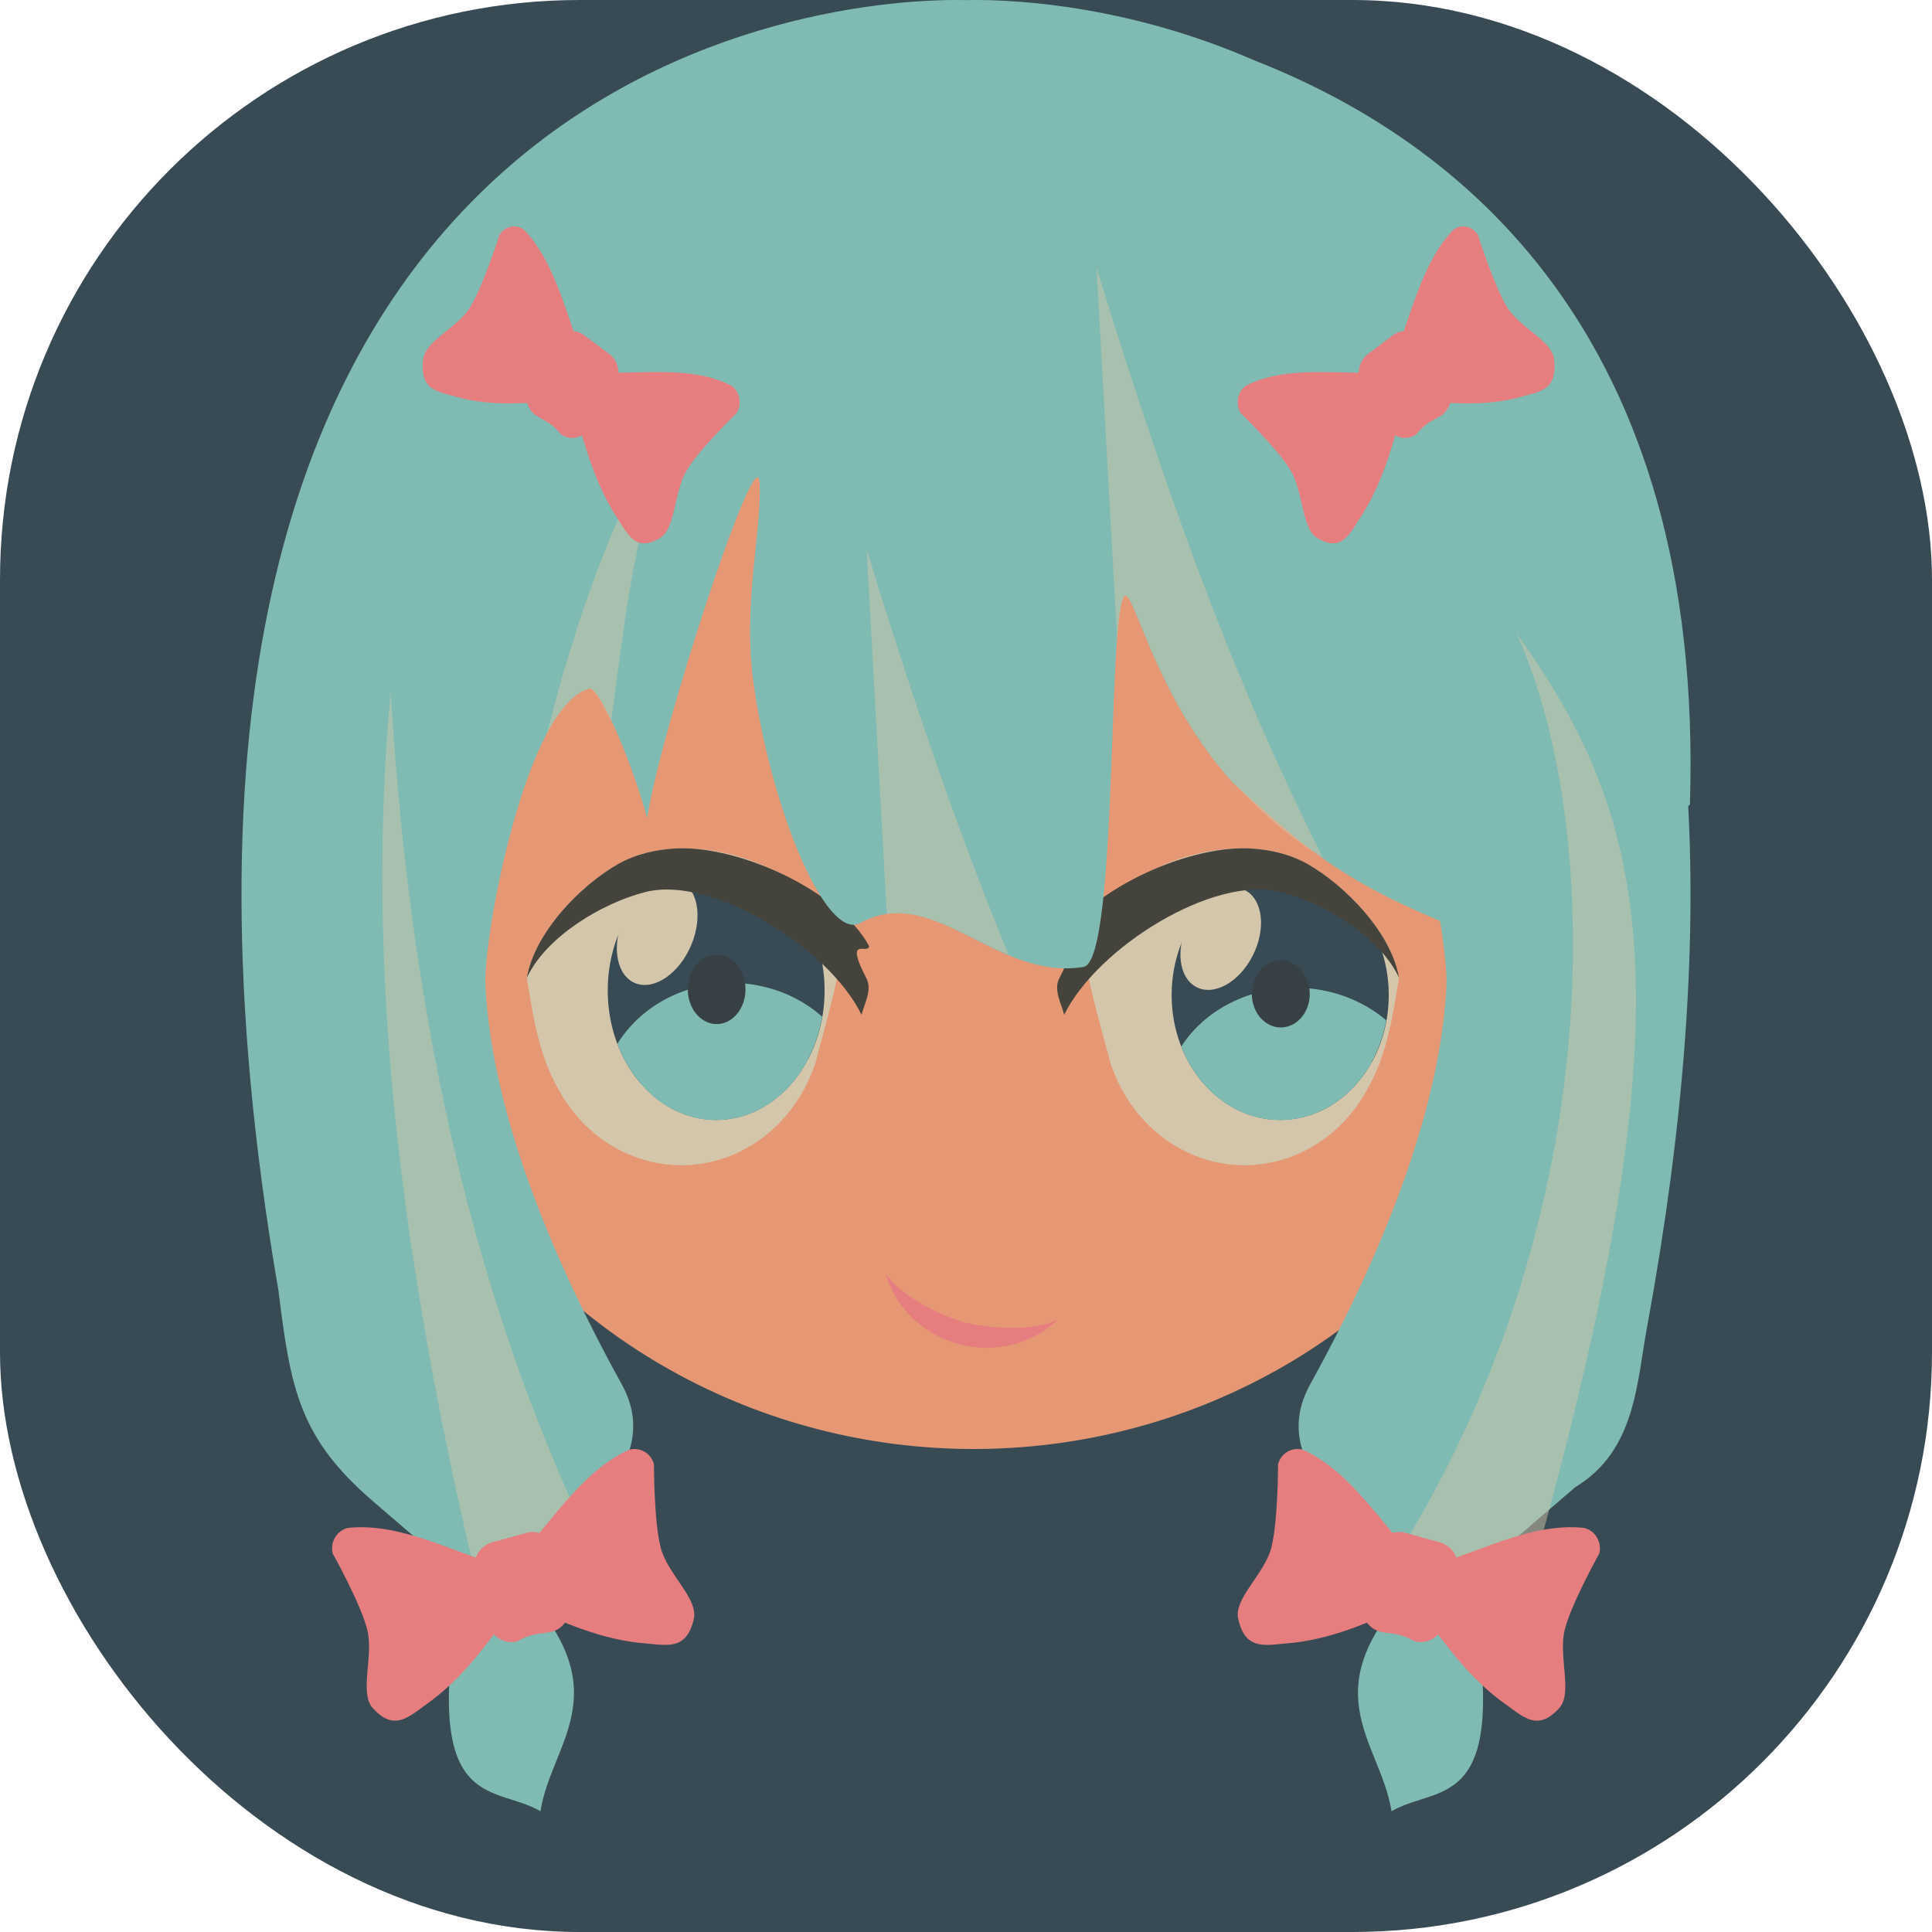 <svg xmlns="http://www.w3.org/2000/svg" xmlns:xlink="http://www.w3.org/1999/xlink" width="16" height="16" version="1">
 <defs>
  <linearGradient id="linearGradient939">
   <stop style="stop-color:#7fbbb3" offset="0"/>
   <stop style="stop-color:#d3c6aa;stop-opacity:0" offset="1"/>
  </linearGradient>
  <linearGradient id="linearGradient940" x1="22.26" x2="21.73" y1="32.569" y2="30.835" gradientTransform="matrix(1.163,0.72,-0.672,1.247,13.839,-27.7)" gradientUnits="userSpaceOnUse" xlink:href="#linearGradient938"/>
  <linearGradient id="linearGradient938">
   <stop style="stop-color:#384b55" offset="0"/>
   <stop style="stop-color:#384b55;stop-opacity:0" offset="1"/>
  </linearGradient>
  <linearGradient id="linearGradient941" x1="-17.139" x2="-17.115" y1="28.185" y2="25.295" gradientTransform="matrix(1.247,0,0,1.113,3.177,-4.465)" gradientUnits="userSpaceOnUse" xlink:href="#linearGradient939"/>
  <linearGradient id="linearGradient967" x1="-17.139" x2="-17.115" y1="28.185" y2="25.295" gradientTransform="matrix(1.032,0,0,0.921,47.612,0.58)" gradientUnits="userSpaceOnUse" xlink:href="#linearGradient939"/>
 </defs>
 <rect style="fill:#384b55" width="16" height="16" x="0" y="0" rx="4.8" ry="4.8"/>
 <ellipse id="ellipse24" style="fill:#e69875" cx="8.063" cy="7.122" rx="5.022" ry="4.878"/>
 <path style="fill:#d3c6aa" d="m 5.121,7.156 c 0.568,-0.322 1.542,-0.017 1.867,0.585 -0.034,0.367 -0.152,0.741 -0.238,1.074 -3.75e-4,0.002 -8.25e-4,0.003 -0.001,0.005 -0.005,0.01 -0.008,0.021 -0.013,0.031 C 6.638,9.116 6.46,9.338 6.23,9.481 5.668,9.829 4.949,9.622 4.624,9.02 4.458,8.734 4.408,8.376 4.363,8.098 4.427,7.724 4.805,7.335 5.121,7.156 Z"/>
 <ellipse id="ellipse28" style="fill:#384b55" cx="-5.931" cy="8.203" rx=".898" ry="1.072" transform="scale(-1,1)"/>
 <ellipse id="ellipse34" style="fill:#d3c6aa;stroke:#d3c6aa;stroke-width:0.252;stroke-linecap:round;stroke-linejoin:round;stroke-opacity:0" cx="8.303" cy="4.086" rx=".303" ry=".462" transform="matrix(0.873,0.488,-0.442,0.897,0,0)"/>
 <path style="fill:#7fbbb3" d="M 6.057,8.14 A 1.085,0.996 0 0 0 5.113,8.645 0.898,1.072 0 0 0 5.931,9.275 0.898,1.072 0 0 0 6.809,8.42 1.085,0.996 0 0 0 6.057,8.14 Z"/>
 <path id="ellipse942" style="fill:#7fbbb3" d="M 6.123,8.623 A 1.085,0.996 0 0 0 5.302,8.969 0.898,1.072 0 0 0 5.931,9.275 0.898,1.072 0 0 0 6.692,8.772 1.085,0.996 0 0 0 6.123,8.623 Z"/>
 <ellipse id="ellipse885" style="fill:#374145" cx="-5.935" cy="8.193" rx=".239" ry=".288" transform="scale(-1,1)"/>
 <path style="fill:#45443c" d="m 5.606,7.026 c 0.529,-0.022 1.349,0.358 1.592,0.81 -0.007,0.074 -0.211,-0.096 -0.022,0.267 0.05,0.097 -0.022,0.218 -0.041,0.301 C 6.863,7.848 5.899,7.245 5.342,7.388 4.99,7.478 4.523,7.754 4.363,8.098 4.427,7.724 4.804,7.335 5.12,7.155 5.262,7.075 5.43,7.034 5.606,7.026 Z"/>
 <path style="fill:#d3c6aa" d="M 10.828,7.156 C 10.26,6.833 9.285,7.138 8.961,7.74 8.994,8.107 9.112,8.481 9.199,8.814 c 3.75e-4,0.002 8.25e-4,0.003 0.001,0.005 0.005,0.01 0.008,0.021 0.013,0.031 0.097,0.266 0.275,0.488 0.506,0.631 C 10.28,9.829 10.999,9.622 11.324,9.02 11.49,8.734 11.541,8.376 11.586,8.098 11.522,7.724 11.144,7.335 10.828,7.156 Z"/>
 <ellipse id="ellipse955" style="fill:#384b55" cx="-10.602" cy="8.241" rx=".899" ry="1.034" transform="scale(-1,1)"/>
 <ellipse id="ellipse957" style="fill:#d3c6aa;stroke:#d3c6aa;stroke-width:0.247;stroke-linecap:round;stroke-linejoin:round;stroke-opacity:0" cx="12.543" cy="2.04" rx=".3" ry=".449" transform="matrix(0.88,0.475,-0.455,0.89,0,0)"/>
 <path style="fill:#7fbbb3" d="M 10.728,8.18 A 1.086,0.961 0 0 0 9.783,8.667 0.899,1.034 0 0 0 10.602,9.275 0.899,1.034 0 0 0 11.48,8.45 1.086,0.961 0 0 0 10.728,8.18 Z"/>
 <path style="fill:#7fbbb3" d="M 10.795,8.646 A 1.086,0.961 0 0 0 9.973,8.979 0.899,1.034 0 0 0 10.602,9.275 0.899,1.034 0 0 0 11.363,8.79 1.086,0.961 0 0 0 10.795,8.646 Z"/>
 <ellipse id="ellipse963" style="fill:#374145" cx="-10.607" cy="8.231" rx=".24" ry=".278" transform="scale(-1,1)"/>
 <path style="fill:#45443c" d="m 10.342,7.026 c -0.529,-0.022 -1.349,0.358 -1.592,0.81 0.007,0.074 0.211,-0.096 0.022,0.267 -0.05,0.097 0.022,0.218 0.041,0.301 0.272,-0.556 1.236,-1.16 1.794,-1.017 0.352,0.09 0.819,0.366 0.979,0.71 C 11.522,7.724 11.144,7.335 10.828,7.155 10.686,7.075 10.519,7.034 10.342,7.026 Z"/>
 <path style="fill:#7fbbb3" d="M 7.923,-5.7599993e-6 C 6.33,-6.5424744e-4 0.627,0.943 2.306,10.688 c 0.1,0.815 0.173,1.22 0.783,1.745 l 0.747,0.642 c -0.381,1.969 0.244,1.691 0.64,1.925 0.092,-0.592 0.706,-1.013 -0.258,-1.952 C 4.7,12.668 5.524,12.145 5.149,11.464 4.477,10.248 4.066,9.101 4.02,8.162 4,7.766 4.353,5.841 4.88,5.703 4.974,5.679 5.266,6.409 5.359,6.776 5.471,6.045 6.266,3.617 6.29,3.992 6.314,4.373 6.148,4.996 6.24,5.654 6.388,6.712 6.843,7.798 7.124,7.644 7.734,7.309 8.246,8.124 8.973,8.008 9.273,7.959 9.162,4.792 9.332,4.938 c 0.059,0.051 0.166,0.431 0.408,0.874 -3.461e-4,0.008 2.022e-4,0.01 0.002,0.004 0.12,0.218 0.273,0.451 0.47,0.668 0.571,0.509 0.84,0.776 1.714,1.143 0.039,0.24 0.058,0.436 0.053,0.536 -0.046,0.939 -0.457,2.086 -1.129,3.302 -0.376,0.681 0.449,1.203 0.931,1.584 C 10.818,13.987 11.431,14.408 11.524,15 c 0.396,-0.234 1.021,0.045 0.639,-1.925 l 0.883,-0.759 c 0.508,-0.308 0.508,-0.877 0.599,-1.353 0.306,-1.669 0.4,-3.085 0.336,-4.288 0.005,-0.004 0.009,-0.007 0.014,-0.011 C 14.12,2.764 12.086,1.164 10.385,0.499 9.398,0.067 8.472,-0.009 8,8.3558992e-4 7.975,3.1808997e-4 7.95,3.0899998e-6 7.923,-4.4099994e-6 Z M 5.359,6.776 c 0,0 -0.024,-0.01 0,0 0.037,0.016 0,0 0,0 z"/>
 <path style="opacity:0.5;fill:#d3c6aa" d="m 9.081,2.216 0.171,3.082 c 0.018,-0.239 0.041,-0.393 0.081,-0.36 0.059,0.051 0.165,0.43 0.408,0.873 -3.462e-4,0.008 3.367e-4,0.011 0.002,0.004 0.12,0.218 0.273,0.451 0.47,0.668 0.243,0.253 0.445,0.436 0.743,0.621 C 10.322,5.85 9.737,4.363 9.081,2.216 Z M 5.626,3.194 C 5.103,4.308 4.862,4.792 4.528,6.078 4.633,5.879 4.751,5.737 4.88,5.703 4.917,5.694 4.987,5.818 5.062,5.976 5.202,4.899 5.254,4.458 5.626,3.194 Z M 7.177,4.548 7.344,7.569 C 7.68,7.521 7.998,7.759 8.353,7.907 7.969,6.976 7.587,5.891 7.177,4.548 Z m 5.383,0.699 c 0.673,1.478 0.807,4.625 -0.891,7.473 0.117,0.272 0.998,1.064 0.962,0.499 1.396,-4.88 1.057,-6.402 -0.071,-7.972 z m -0.891,7.473 c -0.032,0.059 -0.058,0.113 -0.089,0.171 0.006,0.004 0.011,0.009 0.017,0.013 0.024,-0.061 0.049,-0.12 0.072,-0.185 z M 3.236,5.73 C 3.021,8.003 3.316,10.408 3.933,13.028 l 0.284,0.02 c 0.451,0.204 0.002,-0.013 0,-10e-7 0.071,0.297 -0.082,-0.302 0,0 l -2.62e-5,-4.5e-5 c 0.013,-0.275 0.433,0.421 0,0 0.174,-0.137 0.392,-0.294 0.582,-0.469 C 3.975,10.794 3.404,8.592 3.236,5.73 Z"/>
 <path style="fill:#e67e80" d="M 8.759,10.929 C 8.55,11.133 8.237,11.211 7.942,11.132 7.646,11.052 7.414,10.829 7.335,10.547 v 0 c 0.115,0.177 0.445,0.347 0.655,0.404 0.21,0.056 0.582,0.073 0.769,-0.022 z"/>
 <g transform="matrix(0.375,0,0,0.375,-1,-1.5)">
  <path style="fill:#e67e80" d="m 10.346,37.743 c -0.245,0.062 -0.395,0.317 -0.331,0.566 0,0 0.617,1.103 0.762,1.681 0.146,0.578 -0.179,1.395 0.118,1.727 0.505,0.563 0.829,0.166 1.317,-0.173 0.825,-0.632 1.305,-1.404 1.889,-2.133 0.858,0.329 1.645,0.749 2.665,0.868 0.586,0.041 1.058,0.217 1.224,-0.533 0.098,-0.441 -0.577,-0.98 -0.73,-1.557 -0.153,-0.576 -0.151,-1.851 -0.151,-1.851 -0.064,-0.249 -0.317,-0.392 -0.559,-0.319 -1.063,0.493 -1.731,1.639 -2.647,2.625 -1.268,-0.379 -2.4,-1.025 -3.558,-0.901 z"/>
  <path style="fill:#e67e80" d="m 13.533,38.063 c -0.285,0.079 -0.454,0.382 -0.377,0.677 0.262,0.382 0.194,0.744 0.288,1.115 0.076,0.295 0.369,0.469 0.653,0.39 0.319,-0.187 0.516,-0.157 0.761,-0.211 0.284,-0.079 0.453,-0.382 0.377,-0.676 -0.179,-0.349 -0.38,-0.691 -0.288,-1.115 -0.076,-0.295 -0.369,-0.47 -0.653,-0.391 z"/>
  <path style="fill:#e67e80" d="m 37.654,37.743 c 0.245,0.062 0.395,0.317 0.331,0.566 0,0 -0.617,1.103 -0.762,1.681 -0.146,0.578 0.179,1.395 -0.118,1.727 -0.505,0.563 -0.829,0.166 -1.317,-0.173 -0.825,-0.632 -1.305,-1.404 -1.889,-2.133 -0.858,0.329 -1.645,0.749 -2.665,0.868 -0.586,0.041 -1.058,0.217 -1.224,-0.533 -0.098,-0.441 0.577,-0.98 0.73,-1.557 0.153,-0.576 0.151,-1.851 0.151,-1.851 0.064,-0.249 0.317,-0.392 0.559,-0.319 1.063,0.493 1.731,1.639 2.647,2.625 1.268,-0.379 2.4,-1.025 3.558,-0.901 z"/>
  <path style="fill:#e67e80" d="m 34.467,38.063 c 0.285,0.079 0.454,0.382 0.377,0.677 -0.262,0.382 -0.194,0.744 -0.288,1.115 -0.076,0.295 -0.369,0.469 -0.653,0.39 -0.319,-0.187 -0.516,-0.157 -0.761,-0.211 -0.284,-0.079 -0.453,-0.382 -0.377,-0.676 0.179,-0.349 0.38,-0.691 0.288,-1.115 0.076,-0.295 0.369,-0.47 0.653,-0.391 z"/>
  <path style="fill:#e67e80" d="m 18.823,12.52 c 0.183,0.13 0.233,0.403 0.11,0.604 0,0 -0.816,0.789 -1.099,1.258 -0.283,0.469 -0.249,1.294 -0.586,1.496 -0.572,0.344 -0.725,-0.108 -1.027,-0.559 -0.495,-0.815 -0.668,-1.648 -0.939,-2.475 -0.794,0.027 -1.557,0.158 -2.423,-0.05 -0.49,-0.144 -0.926,-0.134 -0.849,-0.85 0.045,-0.422 0.749,-0.693 1.038,-1.157 0.288,-0.465 0.648,-1.597 0.648,-1.597 0.123,-0.201 0.37,-0.251 0.547,-0.111 0.729,0.765 0.95,1.988 1.419,3.145 1.144,0.054 2.251,-0.171 3.162,0.296 z"/>
  <path style="fill:#e67e80" d="m 16.128,11.823 c 0.21,0.158 0.262,0.479 0.116,0.717 -0.322,0.259 -0.37,0.6 -0.551,0.901 -0.146,0.238 -0.434,0.303 -0.644,0.145 -0.207,-0.264 -0.377,-0.298 -0.562,-0.422 -0.21,-0.157 -0.262,-0.478 -0.117,-0.717 0.245,-0.254 0.507,-0.496 0.551,-0.901 0.146,-0.239 0.435,-0.304 0.645,-0.146 z"/>
  <path style="fill:#e67e80" d="m 30.177,12.52 c -0.183,0.13 -0.233,0.403 -0.11,0.604 0,0 0.816,0.789 1.099,1.258 0.283,0.469 0.249,1.294 0.586,1.496 0.572,0.344 0.725,-0.108 1.027,-0.559 0.495,-0.815 0.668,-1.648 0.939,-2.475 0.794,0.027 1.557,0.158 2.423,-0.05 0.49,-0.144 0.926,-0.134 0.849,-0.85 -0.045,-0.422 -0.749,-0.693 -1.038,-1.157 C 35.665,10.322 35.306,9.19 35.306,9.19 35.183,8.989 34.935,8.939 34.758,9.08 c -0.729,0.765 -0.95,1.988 -1.419,3.145 -1.144,0.054 -2.251,-0.171 -3.162,0.296 z"/>
  <path style="fill:#e67e80" d="m 32.872,11.823 c -0.21,0.158 -0.262,0.479 -0.116,0.717 0.322,0.259 0.37,0.6 0.551,0.901 0.146,0.238 0.434,0.303 0.644,0.145 0.207,-0.264 0.377,-0.298 0.562,-0.422 0.21,-0.157 0.262,-0.478 0.117,-0.717 -0.245,-0.254 -0.507,-0.496 -0.551,-0.901 -0.146,-0.239 -0.435,-0.304 -0.645,-0.146 z"/>
 </g>
</svg>
